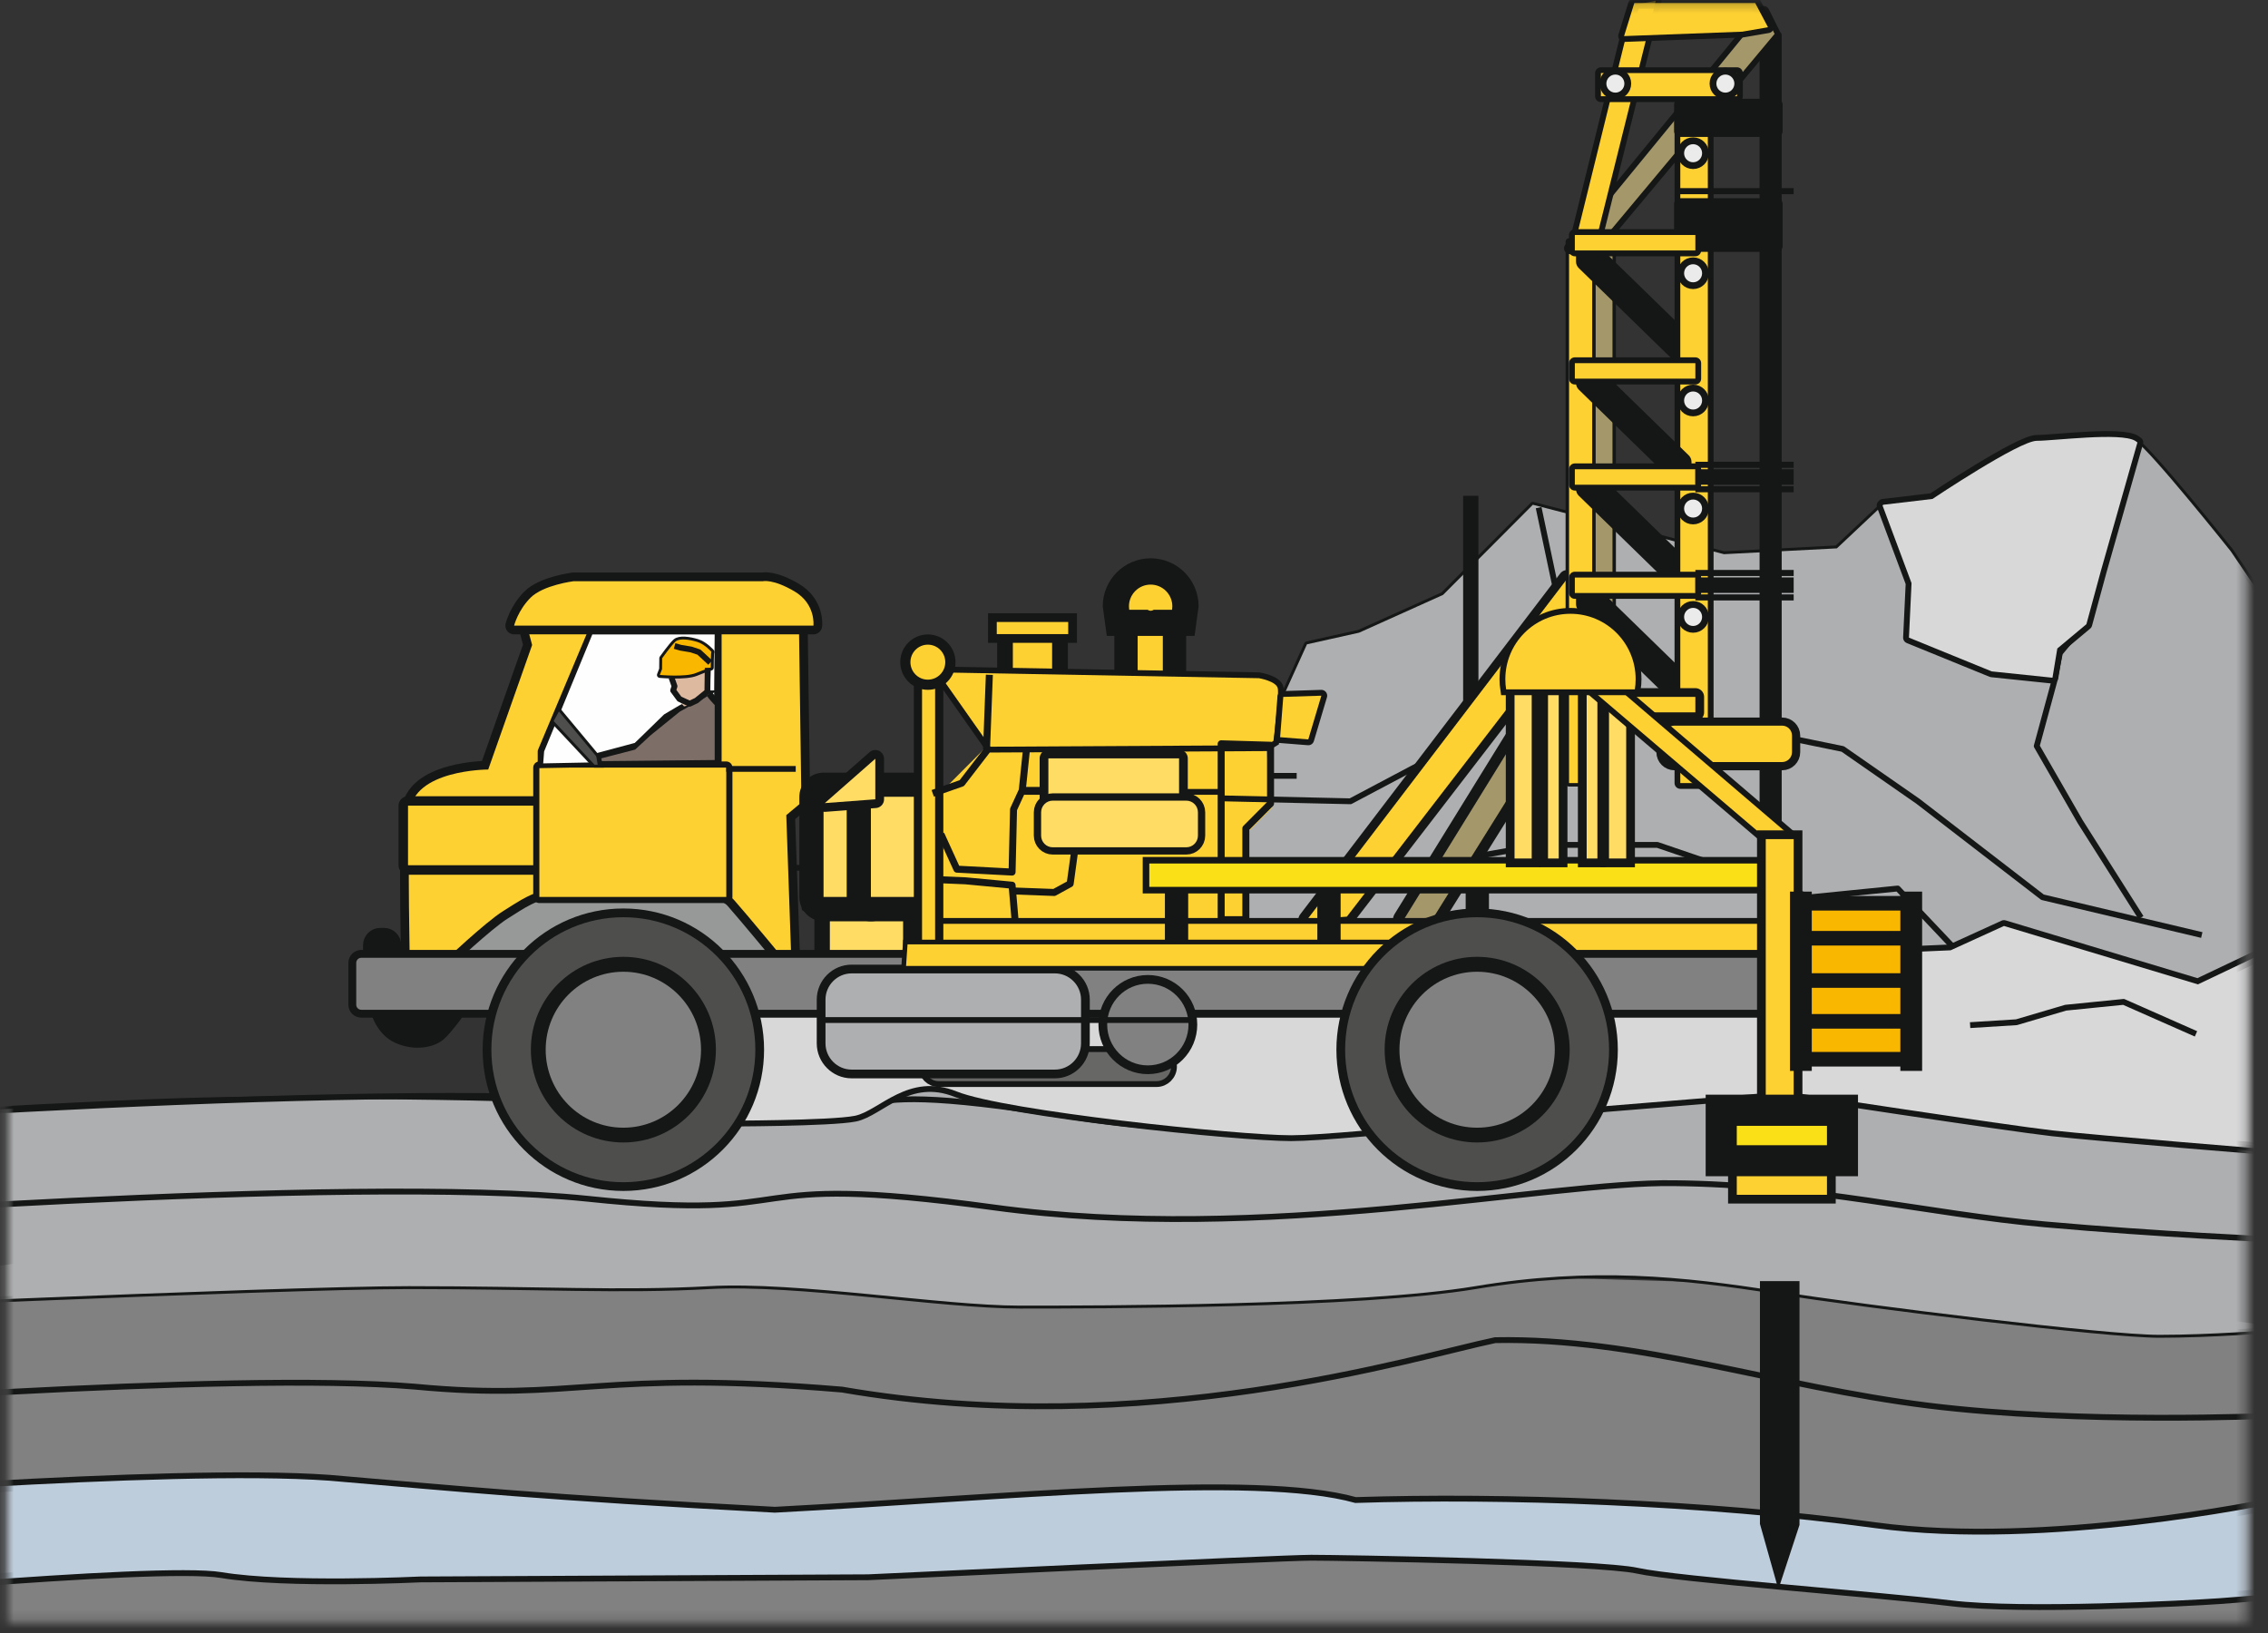 <?xml version="1.0" encoding="UTF-8"?>
<svg width="250px" height="180px" viewBox="0 0 250 180" version="1.1" xmlns="http://www.w3.org/2000/svg" xmlns:xlink="http://www.w3.org/1999/xlink">
    <rect x="0" y="0" width="250" height="180" fill="#333333" stroke="none"/>
    <!-- Generator: Sketch 51.2 (57519) - http://www.bohemiancoding.com/sketch -->
    <title>5-2</title>
    <desc>Created with Sketch.</desc>
    <defs>
        <polygon id="path-1" points="0.823 0.203 247.631 0.203 247.631 178.821 0.823 178.821"></polygon>
    </defs>
    <g id="5-2" stroke="none" stroke-width="1" fill="none" fill-rule="evenodd">
        <g id="Group-1346">
            <mask id="mask-2" fill="white">
                <use xlink:href="#path-1"></use>
            </mask>
            <g id="Clip-1138"></g>
            <polygon id="Fill-1137" fill="#818181" mask="url(#mask-2)" points="-28.16 143.379 -28.16 165.914 -23.884 187.375 248.689 187.912 249.758 146.062 220.363 142.306 22.614 136.404"></polygon>
            <path d="M245.892,60.765 C245.892,60.765 236.955,49.55 235.359,48.589 C233.763,47.627 226.421,48.589 224.506,48.589 C222.591,48.589 213.015,54.997 213.015,54.997 L207.588,55.638 L202.481,60.445 L190.032,61.086 L168.965,55.638 L159.07,65.572 L149.813,69.738 L144.067,71.019 L139.279,81.594 L135.13,84.478 L55.215,121.381 C55.215,121.381 35.975,120.845 19.407,121.381 C2.839,121.918 -29.763,124.064 -29.763,124.064 L-28.694,144.452 C-28.694,144.452 30.63,141.769 45.061,141.769 C59.491,141.769 68.577,142.306 78.197,141.769 C87.817,141.233 103.851,143.916 112.402,143.916 C120.954,143.916 149.814,143.915 162.641,141.769 C175.468,139.623 185.623,140.696 195.778,142.306 C205.933,143.916 232.121,147.135 238,147.135 C243.879,147.135 250.292,146.598 250.292,146.598 L252.43,70.41 L245.892,60.765 Z" id="Stroke-1139" stroke="#151616" stroke-width="0.642" stroke-linejoin="round" mask="url(#mask-2)"></path>
            <path d="M245.892,60.765 C245.892,60.765 236.955,49.55 235.359,48.589 C233.763,47.627 226.421,48.589 224.506,48.589 C222.591,48.589 213.015,54.997 213.015,54.997 L207.588,55.638 L202.481,60.445 L190.032,61.086 L168.965,55.638 L159.07,65.572 L149.813,69.738 L144.067,71.019 L139.279,81.594 L135.13,84.478 L55.215,121.381 C55.215,121.381 35.975,120.845 19.407,121.381 C2.839,121.918 -29.763,124.064 -29.763,124.064 L-28.694,144.452 C-28.694,144.452 30.63,141.769 45.061,141.769 C59.491,141.769 68.577,142.306 78.197,141.769 C87.817,141.233 103.851,143.916 112.402,143.916 C120.954,143.916 149.814,143.915 162.641,141.769 C175.468,139.623 185.623,140.696 195.778,142.306 C205.933,143.916 232.121,147.135 238,147.135 C243.879,147.135 250.292,146.598 250.292,146.598 L252.43,70.41 L245.892,60.765 Z" id="Fill-1140" fill="#AEAFB0" mask="url(#mask-2)"></path>
            <polygon id="Fill-1141" fill="#FED132" mask="url(#mask-2)" points="139.477 81.433 140.233 89.027 137.207 92.064 137.586 101.936 104.681 107.631 91.444 106.113 91.444 99.278 89.931 88.647 97.117 82.952 96.739 88.647 103.925 87.128 109.976 81.054"></polygon>
            <polyline id="Stroke-1142" stroke="#151616" stroke-width="0.642" stroke-linejoin="round" mask="url(#mask-2)" points="134.811 88.003 148.855 88.323 171.838 76.147 203.119 82.555 211.419 88.323 225.144 98.898 242.7 103.064"></polyline>
            <path d="M207.269,55.318 C209.184,56.279 210.78,63.97 210.78,63.97 L210.461,70.058 L219.08,73.903 L226.74,74.544" id="Stroke-1143" stroke="#151616" stroke-width="0.642" stroke-linejoin="round" mask="url(#mask-2)"></path>
            <path d="M234.72,47.948 C234.401,49.55 232.486,59.804 232.486,59.804 L230.251,68.135 L227.06,71.981 L226.421,75.185 L224.506,82.235 L229.294,90.566 L235.997,101.141" id="Stroke-1144" stroke="#151616" stroke-width="0.642" stroke-linejoin="round" mask="url(#mask-2)"></path>
            <path d="M153.643,96.014 C155.239,95.693 169.922,93.13 169.922,93.13 L182.69,93.13 L199.608,98.898 L209.184,97.937 L215.249,104.345 L220.675,102.102 L231.209,104.986 L241.743,108.191" id="Stroke-1145" stroke="#151616" stroke-width="0.642" stroke-linejoin="round" mask="url(#mask-2)"></path>
            <path d="M-30.216,124.329 C-30.216,124.329 44.796,118.561 74.162,121.766 C103.529,124.97 86.49,118.047 117.893,123.048 C149.296,128.049 182.306,119.807 197.055,120.164 C211.803,120.52 221.314,124.329 231.848,124.97 C242.381,125.611 250.361,126.893 250.361,126.893" id="Stroke-1146" stroke="#151616" stroke-width="0.642" stroke-linejoin="round" mask="url(#mask-2)"></path>
            <path d="M-29.312,134.636 C-29.046,134.636 38.199,129.403 64.693,132.127 C90.176,134.824 79.62,129 109.534,133.088 C139.447,137.175 170.799,130.2 184.499,130.418 C199.609,130.555 212.802,133.836 225.41,134.957 C238.019,136.079 250.361,136.613 250.361,136.613" id="Stroke-1147" stroke="#151616" stroke-width="0.642" stroke-linejoin="round" mask="url(#mask-2)"></path>
            <path d="M-27.503,155.252 C-26.705,155.252 25.005,151.086 45.753,152.848 C63.469,154.531 65.882,150.909 92.815,153.169 C126.162,158.941 156.303,149.476 164.815,147.721 C180.648,147.419 195.778,152.849 212.536,154.931 C229.294,157.014 250.361,156.053 250.361,156.053" id="Stroke-1148" stroke="#151616" stroke-width="0.642" stroke-linejoin="round" mask="url(#mask-2)"></path>
            <path d="M250.361,165.773 C250.361,165.773 225.57,171.007 206.737,168.444 C187.904,165.88 165.582,165.144 149.387,165.666 C138.36,162.553 110.478,165.413 85.414,166.735 C59.971,165.388 50.116,164.385 36.284,163.21 C18.409,161.927 -25.534,165.559 -26.599,165.559 C-27.662,165.559 -25.381,176.167 -25.381,176.167 C-25.381,176.167 17.278,172.1 24.427,173.296 C31.577,174.492 46.352,173.774 46.352,173.774 L95.684,173.535 C95.684,173.535 141.202,171.382 144.538,171.382 C147.875,171.382 176.235,171.86 180.524,172.817 C184.814,173.774 207.215,175.449 215.08,176.406 C222.944,177.363 241.294,176.406 244.631,176.167 C247.967,175.927 250.35,175.688 250.35,175.688 C250.35,175.688 250.35,165.879 250.361,165.773 Z" id="Stroke-1149" stroke="#151616" stroke-width="1.284" stroke-linejoin="round" mask="url(#mask-2)"></path>
            <path d="M250.361,165.773 C250.361,165.773 225.57,171.007 206.737,168.444 C187.904,165.88 165.582,165.144 149.387,165.666 C138.36,162.553 110.478,165.413 85.414,166.735 C59.971,165.388 50.116,164.385 36.284,163.21 C18.409,161.927 -25.534,165.559 -26.599,165.559 C-27.662,165.559 -25.381,176.167 -25.381,176.167 C-25.381,176.167 17.278,172.1 24.427,173.296 C31.577,174.492 46.352,173.774 46.352,173.774 L95.684,173.535 C95.684,173.535 141.202,171.382 144.538,171.382 C147.875,171.382 176.235,171.86 180.524,172.817 C184.814,173.774 207.215,175.449 215.08,176.406 C222.944,177.363 241.294,176.406 244.631,176.167 C247.967,175.927 250.35,175.688 250.35,175.688 C250.35,175.688 250.35,165.879 250.361,165.773" id="Fill-1150" fill="#BECDDB" mask="url(#mask-2)"></path>
            <path d="M235.607,48.771 C235.512,48.692 235.428,48.63 235.359,48.589 C233.763,47.627 226.421,48.589 224.506,48.589 C222.591,48.589 213.015,54.997 213.015,54.997 L207.588,55.638 L207.509,55.713 L210.707,64.276 L210.422,70.285 L219.543,74.005 L226.242,74.703 L226.776,71.483 L229.983,68.801 L231.586,62.899 L235.607,48.771 Z" id="Stroke-1151" stroke="#151616" stroke-width="1.284" stroke-linejoin="round" mask="url(#mask-2)"></path>
            <path d="M235.607,48.771 C235.512,48.692 235.428,48.63 235.359,48.589 C233.763,47.627 226.421,48.589 224.506,48.589 C222.591,48.589 213.015,54.997 213.015,54.997 L207.588,55.638 L207.509,55.713 L210.707,64.276 L210.422,70.285 L219.543,74.005 L226.242,74.703 L226.776,71.483 L229.983,68.801 L231.586,62.899 L235.607,48.771 Z" id="Fill-1152" fill="#D8D8D9" mask="url(#mask-2)"></path>
            <path d="M252.43,103.675 L242.275,108.504 L220.897,102.066 L215.018,104.748 L104.386,109.577 L79.266,111.724 L79.8,123.527 C79.8,123.527 91.558,123.527 94.231,122.991 C96.903,122.454 100.11,118.162 105.454,120.308 C110.799,122.454 136.453,125.137 142.332,125.137 C148.211,125.137 177.072,121.918 177.072,121.918 L196.847,120.308 C196.847,120.308 221.432,124.064 226.242,124.6 C231.052,125.137 250.827,126.747 250.827,126.747 C250.827,126.747 252.43,102.066 252.43,103.675 Z" id="Stroke-1153" stroke="#151616" stroke-width="1.284" stroke-linejoin="round" mask="url(#mask-2)"></path>
            <path d="M252.43,103.675 L242.275,108.504 L220.897,102.066 L215.018,104.748 L104.386,109.577 L79.266,111.724 L79.8,123.527 C79.8,123.527 91.558,123.527 94.231,122.991 C96.903,122.454 100.11,118.162 105.454,120.308 C110.799,122.454 136.453,125.137 142.332,125.137 C148.211,125.137 177.072,121.918 177.072,121.918 L196.847,120.308 C196.847,120.308 221.432,124.064 226.242,124.6 C231.052,125.137 250.827,126.747 250.827,126.747 C250.827,126.747 252.43,102.066 252.43,103.675" id="Fill-1154" fill="#D8D8D9" mask="url(#mask-2)"></path>
            <path d="M169.603,55.959 L174.072,77.108" id="Stroke-1155" stroke="#151616" stroke-width="0.642" stroke-linejoin="round" mask="url(#mask-2)"></path>
            <polygon id="Stroke-1156" stroke="#151616" stroke-width="3.472" mask="url(#mask-2)" points="111.651 73.79 115.978 73.79 115.978 69.893 111.651 69.893"></polygon>
            <polygon id="Fill-1157" fill="#FED132" mask="url(#mask-2)" points="111.647 73.793 115.974 73.793 115.974 69.895 111.647 69.895"></polygon>
            <polygon id="Stroke-1158" stroke="#151616" stroke-width="5.143" mask="url(#mask-2)" points="125.407 74.119 128.181 74.119 128.181 66.992 125.407 66.992"></polygon>
            <polygon id="Fill-1159" fill="#FED132" mask="url(#mask-2)" points="125.403 74.127 128.177 74.127 128.177 67 125.403 67"></polygon>
            <path d="M126.839,64.43 C128.16,64.43 129.231,65.505 129.231,66.832 C129.231,66.959 129.221,67.083 129.202,67.205 L124.476,67.205 C124.457,67.083 124.447,66.959 124.447,66.832 C124.447,65.505 125.518,64.43 126.839,64.43 Z" id="Stroke-1160" stroke="#151616" stroke-width="5.783" mask="url(#mask-2)"></path>
            <path d="M126.835,64.438 C128.156,64.438 129.227,65.514 129.227,66.84 C129.227,66.967 129.217,67.092 129.198,67.214 L124.472,67.214 C124.453,67.092 124.443,66.967 124.443,66.84 C124.443,65.514 125.514,64.438 126.835,64.438" id="Fill-1161" fill="#FED132" mask="url(#mask-2)"></path>
            <polygon id="Stroke-1162" stroke="#151616" stroke-width="1.926" mask="url(#mask-2)" points="109.873 68.559 117.749 68.559 117.749 69.895 109.873 69.895"></polygon>
            <polygon id="Fill-1163" fill="#FED132" mask="url(#mask-2)" points="109.873 68.559 117.749 68.559 117.749 69.895 109.873 69.895"></polygon>
            <path d="M172.317,72.893 L154.727,101.378 L158.013,101.121 L173.568,76.229 C173.568,76.229 172.136,73.406 172.317,72.893 Z" id="Stroke-1164" stroke="#151616" stroke-width="2.363" stroke-linejoin="round" mask="url(#mask-2)"></path>
            <path d="M172.322,72.891 L154.732,101.376 L158.018,101.12 L173.573,76.227 C173.573,76.227 172.141,73.404 172.322,72.891" id="Fill-1165" fill="#A49769" mask="url(#mask-2)"></path>
            <polygon id="Stroke-1166" stroke="#151616" stroke-width="0.76" stroke-linejoin="round" mask="url(#mask-2)" points="175.189 26.641 177.742 26.641 177.742 86.318 175.189 86.318"></polygon>
            <polygon id="Fill-1167" fill="#A49769" mask="url(#mask-2)" points="175.189 26.638 177.743 26.638 177.743 86.316 175.189 86.316"></polygon>
            <polygon id="Fill-1168" fill="#151616" mask="url(#mask-2)" points="161.281 54.653 162.967 54.653 162.967 81.4 161.281 81.4"></polygon>
            <path d="M172.747,63.795 L144.08,101.376 L148.465,101.038 L173.759,68.196 C173.759,68.196 172.41,64.472 172.747,63.795 Z" id="Stroke-1169" stroke="#151616" stroke-width="1.926" stroke-linejoin="round" mask="url(#mask-2)"></path>
            <path d="M172.747,63.795 L144.08,101.376 L148.465,101.038 L173.759,68.196 C173.759,68.196 172.41,64.472 172.747,63.795" id="Fill-1170" fill="#FED132" mask="url(#mask-2)"></path>
            <polygon id="Stroke-1171" stroke="#151616" stroke-width="0.76" stroke-linejoin="round" mask="url(#mask-2)" points="172.954 26.641 175.508 26.641 175.508 86.318 172.954 86.318"></polygon>
            <polygon id="Fill-1172" fill="#FED132" mask="url(#mask-2)" points="172.955 26.638 175.508 26.638 175.508 86.316 172.955 86.316"></polygon>
            <polygon id="Stroke-1173" stroke="#151616" stroke-width="2.051" stroke-linejoin="round" mask="url(#mask-2)" points="185.426 37.519 174.749 27.116 174.749 28.821 185.426 39.224"></polygon>
            <polygon id="Fill-1174" fill="#151616" mask="url(#mask-2)" points="185.421 37.523 174.744 27.12 174.744 28.826 185.421 39.229"></polygon>
            <polygon id="Stroke-1175" stroke="#151616" stroke-width="2.051" stroke-linejoin="round" mask="url(#mask-2)" points="185.426 62.61 174.749 52.207 174.749 53.912 185.426 64.315"></polygon>
            <polygon id="Fill-1176" fill="#151616" mask="url(#mask-2)" points="185.421 62.615 174.744 52.212 174.744 53.917 185.421 64.32"></polygon>
            <polygon id="Stroke-1177" stroke="#151616" stroke-width="2.051" stroke-linejoin="round" mask="url(#mask-2)" points="185.426 75.277 174.749 64.874 174.749 66.58 185.426 76.983"></polygon>
            <polygon id="Fill-1178" fill="#151616" mask="url(#mask-2)" points="185.421 75.282 174.744 64.879 174.744 66.584 185.421 76.987"></polygon>
            <polygon id="Fill-1179" fill="#151616" mask="url(#mask-2)" points="164.126 95.965 161.56 95.965 161.56 106.731 164.126 106.731"></polygon>
            <polyline id="Stroke-1180" stroke="#151616" stroke-width="0.771" stroke-linejoin="round" mask="url(#mask-2)" points="102.597 96.929 106.439 97.09 111.56 97.572 112.041 103.196 104.038 103.356"></polyline>
            <polygon id="Stroke-1181" stroke="#151616" stroke-width="1.284" mask="url(#mask-2)" points="195.671 105.365 99.636 105.365 99.636 101.83 195.671 101.83"></polygon>
            <polygon id="Fill-1182" fill="#FED132" mask="url(#mask-2)" points="195.671 105.365 99.636 105.365 99.636 101.83 195.671 101.83"></polygon>
            <polygon id="Stroke-1183" stroke="#151616" stroke-width="3.42" stroke-linejoin="round" mask="url(#mask-2)" points="91.478 105.428 99.553 105.428 99.553 98.859 91.478 98.859"></polygon>
            <polygon id="Fill-1184" fill="#FFDC64" mask="url(#mask-2)" points="91.474 105.435 99.549 105.435 99.549 98.866 91.474 98.866"></polygon>
            <polyline id="Stroke-1185" stroke="#151616" stroke-width="0.642" stroke-linejoin="round" mask="url(#mask-2)" points="86.462 95.652 88.689 95.652 88.689 100.124 90.917 100.124"></polyline>
            <path d="M41.356,111.025 C41.356,111.025 41.913,113.541 43.862,114.379 C45.811,115.218 47.621,114.798 48.456,114.1 C49.292,113.401 50.962,111.025 50.962,111.025 L41.356,111.025 Z" id="Stroke-1186" stroke="#151616" stroke-width="1.284" stroke-linejoin="round" mask="url(#mask-2)"></path>
            <path d="M41.356,111.025 C41.356,111.025 41.913,113.541 43.862,114.379 C45.811,115.218 47.621,114.798 48.456,114.1 C49.292,113.401 50.962,111.025 50.962,111.025 L41.356,111.025 Z" id="Fill-1187" fill="#151616" mask="url(#mask-2)"></path>
            <path d="M41.913,102.919 L42.331,102.919 C43.02,102.919 43.584,103.485 43.584,104.177 L43.584,105.155 C43.584,105.847 43.02,106.413 42.331,106.413 L41.913,106.413 C41.224,106.413 40.66,105.847 40.66,105.155 L40.66,104.177 C40.66,103.485 41.224,102.919 41.913,102.919 Z" id="Stroke-1188" stroke="#151616" stroke-width="1.284" stroke-linejoin="round" mask="url(#mask-2)"></path>
            <path d="M41.913,102.919 L42.331,102.919 C43.02,102.919 43.584,103.485 43.584,104.177 L43.584,105.155 C43.584,105.847 43.02,106.413 42.331,106.413 L41.913,106.413 C41.224,106.413 40.66,105.847 40.66,105.155 L40.66,104.177 C40.66,103.485 41.224,102.919 41.913,102.919" id="Fill-1189" fill="#151616" mask="url(#mask-2)"></path>
            <path d="M88.063,68.609 L57.992,68.609 L58.656,71.096 L53.816,84.821 C53.816,84.821 45.463,84.82 45.185,89.572 C44.906,94.324 45.185,106.622 45.185,106.622 L52.424,106.902 L87.227,105.784 L86.671,89.852 L88.341,88.454 L88.063,68.609 Z" id="Stroke-1190" stroke="#151616" stroke-width="1.926" stroke-linejoin="round" mask="url(#mask-2)"></path>
            <path d="M88.063,68.609 L57.992,68.609 L58.656,71.096 L53.816,84.821 C53.816,84.821 45.463,84.82 45.185,89.572 C44.906,94.324 45.185,106.622 45.185,106.622 L52.424,106.902 L87.227,105.784 L86.671,89.852 L88.341,88.454 L88.063,68.609 Z" id="Fill-1191" fill="#FED132" mask="url(#mask-2)"></path>
            <path d="M79.223,68.679 L79.223,98.727" id="Stroke-1192" stroke="#151616" stroke-width="0.642" stroke-linejoin="round" mask="url(#mask-2)"></path>
            <polyline id="Stroke-1193" stroke="#151616" stroke-width="0.642" stroke-linejoin="round" mask="url(#mask-2)" points="65.58 68.539 59.593 82.794 59.593 98.587 79.501 98.866"></polyline>
            <path d="M45.115,89.223 L59.593,89.223" id="Stroke-1194" stroke="#151616" stroke-width="1.284" stroke-linejoin="round" mask="url(#mask-2)"></path>
            <path d="M45.115,94.953 L59.454,94.953" id="Stroke-1195" stroke="#151616" stroke-width="1.284" stroke-linejoin="round" mask="url(#mask-2)"></path>
            <path d="M56.67,68.958 L89.664,68.958 C89.664,68.958 89.942,66.583 87.576,65.185 C85.209,63.788 84.095,64.067 84.095,64.067 L63.213,64.067 C63.213,64.067 59.872,64.486 58.48,65.884 C57.088,67.281 56.67,68.958 56.67,68.958 Z" id="Stroke-1196" stroke="#151616" stroke-width="1.926" stroke-linejoin="round" mask="url(#mask-2)"></path>
            <path d="M56.67,68.958 L89.664,68.958 C89.664,68.958 89.942,66.583 87.576,65.185 C85.209,63.788 84.095,64.067 84.095,64.067 L63.213,64.067 C63.213,64.067 59.872,64.486 58.48,65.884 C57.088,67.281 56.67,68.958 56.67,68.958" id="Fill-1197" fill="#FED132" mask="url(#mask-2)"></path>
            <path d="M49.57,106.693 C49.57,106.693 54.164,102.36 55.974,101.242 C57.784,100.124 59.176,99.006 61.682,98.866 C64.188,98.727 73.515,98.866 73.515,98.866 C73.515,98.866 78.944,98.447 80.197,99.844 C81.45,101.242 86.184,106.972 86.184,106.972 C86.184,106.972 49.153,106.832 49.57,106.693 Z" id="Stroke-1198" stroke="#151616" stroke-width="1.926" stroke-linejoin="round" mask="url(#mask-2)"></path>
            <path d="M49.57,106.693 C49.57,106.693 54.164,102.36 55.974,101.242 C57.784,100.124 59.176,99.006 61.682,98.866 C64.188,98.727 73.515,98.866 73.515,98.866 C73.515,98.866 78.944,98.447 80.197,99.844 C81.45,101.242 86.184,106.972 86.184,106.972 C86.184,106.972 49.153,106.832 49.57,106.693" id="Fill-1199" fill="#979898" mask="url(#mask-2)"></path>
            <path d="M39.825,105.574 L194.795,105.574 C195.101,105.574 195.351,105.826 195.351,106.133 L195.351,110.746 C195.351,111.053 195.101,111.304 194.795,111.304 L39.825,111.304 C39.519,111.304 39.268,111.053 39.268,110.746 L39.268,106.133 C39.268,105.826 39.519,105.574 39.825,105.574 Z" id="Stroke-1200" stroke="#151616" stroke-width="1.734" stroke-linejoin="round" mask="url(#mask-2)"></path>
            <path d="M39.825,105.574 L194.794,105.574 C195.101,105.574 195.351,105.826 195.351,106.133 L195.351,110.746 C195.351,111.053 195.101,111.304 194.794,111.304 L39.825,111.304 C39.518,111.304 39.268,111.053 39.268,110.746 L39.268,106.133 C39.268,105.826 39.518,105.574 39.825,105.574" id="Fill-1201" fill="#818181" mask="url(#mask-2)"></path>
            <polygon id="Stroke-1202" stroke="#151616" stroke-width="2.09" stroke-linejoin="round" mask="url(#mask-2)" points="59.454 88.809 44.976 88.809 44.976 95.377 59.454 95.377"></polygon>
            <polygon id="Fill-1203" fill="#FED132" mask="url(#mask-2)" points="59.454 88.804 44.976 88.804 44.976 95.372 59.454 95.372"></polygon>
            <polygon id="Stroke-1204" stroke="#151616" stroke-width="1.354" stroke-linejoin="round" mask="url(#mask-2)" points="59.455 84.611 80.059 84.611 80.059 98.866 59.455 98.866"></polygon>
            <polygon id="Fill-1205" fill="#FED132" mask="url(#mask-2)" points="59.454 84.611 80.058 84.611 80.058 98.866 59.454 98.866"></polygon>
            <path d="M87.715,84.751 L80.058,84.751" id="Stroke-1206" stroke="#151616" stroke-width="0.642" stroke-linejoin="round" mask="url(#mask-2)"></path>
            <path d="M68.712,101.102 C76.747,101.102 83.26,107.641 83.26,115.707 C83.26,123.773 76.747,130.311 68.712,130.311 C60.677,130.311 54.164,123.773 54.164,115.707 C54.164,107.641 60.677,101.102 68.712,101.102 Z" id="Stroke-1207" stroke="#151616" stroke-width="1.926" stroke-linejoin="round" mask="url(#mask-2)"></path>
            <path d="M68.712,101.102 C76.747,101.102 83.26,107.641 83.26,115.707 C83.26,123.773 76.747,130.311 68.712,130.311 C60.677,130.311 54.164,123.773 54.164,115.707 C54.164,107.641 60.677,101.102 68.712,101.102" id="Fill-1208" fill="#4E4E4D" mask="url(#mask-2)"></path>
            <path d="M68.716,107.104 C73.444,107.104 77.278,110.952 77.278,115.699 C77.278,120.445 73.444,124.294 68.716,124.294 C63.987,124.294 60.154,120.445 60.154,115.699 C60.154,110.952 63.987,107.104 68.716,107.104 Z" id="Stroke-1209" stroke="#151616" stroke-width="3.273" stroke-linejoin="round" mask="url(#mask-2)"></path>
            <path d="M68.712,107.112 C73.441,107.112 77.274,110.96 77.274,115.707 C77.274,120.454 73.441,124.302 68.712,124.302 C63.984,124.302 60.15,120.454 60.15,115.707 C60.15,110.96 63.984,107.112 68.712,107.112" id="Fill-1210" fill="#818181" mask="url(#mask-2)"></path>
            <polygon id="Stroke-1211" stroke="#151616" stroke-width="5.343" stroke-linejoin="round" mask="url(#mask-2)" points="90.783 87.839 96.003 87.839 96.003 98.879 90.783 98.879"></polygon>
            <polygon id="Fill-1212" fill="#FFDC64" mask="url(#mask-2)" points="90.778 87.825 95.998 87.825 95.998 98.866 90.778 98.866"></polygon>
            <polygon id="Stroke-1213" stroke="#151616" stroke-width="5.343" stroke-linejoin="round" mask="url(#mask-2)" points="101.224 87.839 96.003 87.839 96.003 98.879 101.224 98.879"></polygon>
            <polygon id="Fill-1214" fill="#FFDC64" mask="url(#mask-2)" points="101.219 87.825 95.998 87.825 95.998 98.866 101.219 98.866"></polygon>
            <polygon id="Stroke-1215" stroke="#151616" stroke-width="1.926" stroke-linejoin="round" mask="url(#mask-2)" points="96.485 88.105 96.485 83.633 90.917 88.524"></polygon>
            <polygon id="Fill-1216" fill="#FFDC64" mask="url(#mask-2)" points="96.485 88.105 96.485 83.633 90.917 88.524"></polygon>
            <polygon id="Stroke-1217" stroke="#151616" stroke-width="1.811" mask="url(#mask-2)" points="101.637 74.115 103.077 74.115 103.077 104.796 101.637 104.796"></polygon>
            <polygon id="Fill-1218" fill="#FED132" mask="url(#mask-2)" points="101.637 74.112 103.077 74.112 103.077 104.794 101.637 104.794"></polygon>
            <path d="M109.16,82.307 L103.398,74.112 L138.771,74.755 C138.771,74.755 140.691,75.076 140.851,75.88 C141.012,76.683 140.371,81.664 140.371,81.664 L139.571,82.146 L109.16,82.307 Z" id="Stroke-1219" stroke="#151616" stroke-width="1.284" mask="url(#mask-2)"></path>
            <path d="M109.16,82.307 L103.398,74.112 L138.771,74.755 C138.771,74.755 140.691,75.076 140.851,75.88 C141.012,76.683 140.371,81.664 140.371,81.664 L139.571,82.146 L109.16,82.307 Z" id="Fill-1220" fill="#FED132" mask="url(#mask-2)"></path>
            <polyline id="Stroke-1221" stroke="#151616" stroke-width="0.771" stroke-linejoin="round" mask="url(#mask-2)" points="109.057 74.382 108.737 82.789 106.016 86.324 102.815 87.449"></polyline>
            <polyline id="Stroke-1222" stroke="#151616" stroke-width="0.771" stroke-linejoin="round" mask="url(#mask-2)" points="113.161 82.468 112.681 87.127 111.721 89.216 111.56 96.125 105.478 95.804 103.718 91.948"></polyline>
            <polyline id="Stroke-1223" stroke="#151616" stroke-width="0.771" stroke-linejoin="round" mask="url(#mask-2)" points="111.881 98.214 116.202 98.375 117.963 97.411 118.603 92.751 117.803 88.413 116.523 87.127 112.681 87.127"></polyline>
            <path d="M112.841,87.288 L134.929,87.288" id="Stroke-1224" stroke="#151616" stroke-width="0.642" stroke-linejoin="round" mask="url(#mask-2)"></path>
            <polygon id="Stroke-1225" stroke="#151616" stroke-width="0.771" stroke-linejoin="round" mask="url(#mask-2)" points="134.609 81.986 134.609 101.371 137.33 101.371 137.33 91.305 140.051 88.573 140.051 82.146"></polygon>
            <polygon id="Stroke-1226" stroke="#151616" stroke-width="1.284" stroke-linejoin="round" mask="url(#mask-2)" points="141.107 81.258 141.455 76.816 145.653 76.683 144.213 81.504"></polygon>
            <polygon id="Fill-1227" fill="#FED132" mask="url(#mask-2)" points="141.107 81.258 141.455 76.816 145.653 76.683 144.213 81.504"></polygon>
            <path d="M139.731,85.52 L142.932,85.52" id="Stroke-1228" stroke="#151616" stroke-width="0.642" stroke-linejoin="round" mask="url(#mask-2)"></path>
            <polygon id="Fill-1229" fill="#151616" mask="url(#mask-2)" points="147.776 95.965 145.211 95.965 145.211 106.731 147.776 106.731"></polygon>
            <path d="M102.279,71.056 C103.34,71.056 104.2,71.919 104.2,72.984 C104.2,74.049 103.34,74.912 102.279,74.912 C101.218,74.912 100.358,74.049 100.358,72.984 C100.358,71.919 101.218,71.056 102.279,71.056 Z" id="Stroke-1230" stroke="#151616" stroke-width="2.247" mask="url(#mask-2)"></path>
            <path d="M102.277,71.059 C103.338,71.059 104.198,71.923 104.198,72.988 C104.198,74.052 103.338,74.916 102.277,74.916 C101.216,74.916 100.356,74.052 100.356,72.988 C100.356,71.923 101.216,71.059 102.277,71.059" id="Fill-1231" fill="#FED132" mask="url(#mask-2)"></path>
            <polygon id="Stroke-1232" stroke="#151616" stroke-width="1.926" stroke-linejoin="round" mask="url(#mask-2)" points="115.562 83.594 129.967 83.594 129.967 88.235 115.562 88.235"></polygon>
            <polygon id="Fill-1233" fill="#FFDC64" mask="url(#mask-2)" points="115.562 83.592 129.967 83.592 129.967 88.233 115.562 88.233"></polygon>
            <path d="M116.04,88.25 L130.766,88.25 C131.47,88.25 132.046,88.829 132.046,89.535 L132.046,92.107 C132.046,92.814 131.47,93.392 130.766,93.392 L116.04,93.392 C115.336,93.392 114.76,92.814 114.76,92.107 L114.76,89.535 C114.76,88.829 115.336,88.25 116.04,88.25 Z" id="Stroke-1234" stroke="#151616" stroke-width="1.605" stroke-linejoin="round" mask="url(#mask-2)"></path>
            <path d="M116.041,88.252 L130.768,88.252 C131.472,88.252 132.048,88.83 132.048,89.537 L132.048,92.109 C132.048,92.816 131.472,93.394 130.768,93.394 L116.041,93.394 C115.338,93.394 114.762,92.816 114.762,92.109 L114.762,89.537 C114.762,88.83 115.338,88.252 116.041,88.252" id="Fill-1235" fill="#FFDC64" mask="url(#mask-2)"></path>
            <path d="M103.477,115.958 L127.486,115.958 C128.367,115.958 129.087,116.681 129.087,117.564 L129.087,117.565 C129.087,118.448 128.367,119.171 127.486,119.171 L103.477,119.171 C102.597,119.171 101.877,118.448 101.877,117.565 L101.877,117.564 C101.877,116.681 102.597,115.958 103.477,115.958 Z" id="Stroke-1236" stroke="#151616" stroke-width="1.284" stroke-linejoin="round" mask="url(#mask-2)"></path>
            <path d="M103.477,115.958 L127.486,115.958 C128.367,115.958 129.087,116.681 129.087,117.564 L129.087,117.565 C129.087,118.448 128.367,119.171 127.486,119.171 L103.477,119.171 C102.597,119.171 101.877,118.448 101.877,117.565 L101.877,117.564 C101.877,116.681 102.597,115.958 103.477,115.958" id="Fill-1237" fill="#676766" mask="url(#mask-2)"></path>
            <path d="M93.874,107.293 L116.282,107.293 C117.867,107.293 119.163,108.595 119.163,110.185 L119.163,115.006 C119.163,116.597 117.867,117.898 116.282,117.898 L93.874,117.898 C92.289,117.898 90.993,116.597 90.993,115.006 L90.993,110.185 C90.993,108.595 92.289,107.293 93.874,107.293 Z" id="Stroke-1238" stroke="#151616" stroke-width="1.926" mask="url(#mask-2)"></path>
            <path d="M93.874,107.293 L116.282,107.293 C117.867,107.293 119.163,108.595 119.163,110.185 L119.163,115.006 C119.163,116.597 117.867,117.898 116.282,117.898 L93.874,117.898 C92.289,117.898 90.993,116.597 90.993,115.006 L90.993,110.185 C90.993,108.595 92.289,107.293 93.874,107.293" id="Fill-1239" fill="#AEAFB0" mask="url(#mask-2)"></path>
            <path d="M126.526,108.436 C129.001,108.436 131.008,110.451 131.008,112.935 C131.008,115.42 129.001,117.435 126.526,117.435 C124.051,117.435 122.044,115.42 122.044,112.935 C122.044,110.451 124.051,108.436 126.526,108.436 Z" id="Stroke-1240" stroke="#151616" stroke-width="1.926" mask="url(#mask-2)"></path>
            <path d="M126.526,108.436 C129.001,108.436 131.008,110.451 131.008,112.935 C131.008,115.42 129.001,117.435 126.526,117.435 C124.051,117.435 122.044,115.42 122.044,112.935 C122.044,110.451 124.051,108.436 126.526,108.436" id="Fill-1241" fill="#818181" mask="url(#mask-2)"></path>
            <path d="M90.672,112.435 L131.327,112.435" id="Stroke-1242" stroke="#151616" stroke-width="0.642" mask="url(#mask-2)"></path>
            <polygon id="Fill-1243" fill="#151616" mask="url(#mask-2)" points="130.973 95.965 128.408 95.965 128.408 106.731 130.973 106.731"></polygon>
            <polygon id="Fill-1244" fill="#FED132" mask="url(#mask-2)" points="99.796 103.838 153.803 103.838 153.411 106.731 99.6 106.731"></polygon>
            <polygon id="Stroke-1245" stroke="#151616" stroke-width="0.514" mask="url(#mask-2)" points="99.796 103.838 153.803 103.838 153.411 106.731 99.6 106.731"></polygon>
            <path d="M162.821,101.102 C170.856,101.102 177.369,107.641 177.369,115.707 C177.369,123.773 170.856,130.311 162.821,130.311 C154.787,130.311 148.274,123.773 148.274,115.707 C148.274,107.641 154.787,101.102 162.821,101.102 Z" id="Stroke-1246" stroke="#151616" stroke-width="1.926" stroke-linejoin="round" mask="url(#mask-2)"></path>
            <path d="M162.821,101.102 C170.856,101.102 177.369,107.641 177.369,115.707 C177.369,123.773 170.856,130.311 162.821,130.311 C154.787,130.311 148.274,123.773 148.274,115.707 C148.274,107.641 154.787,101.102 162.821,101.102" id="Fill-1247" fill="#4E4E4D" mask="url(#mask-2)"></path>
            <path d="M162.826,107.104 C167.554,107.104 171.388,110.952 171.388,115.699 C171.388,120.445 167.554,124.294 162.826,124.294 C158.097,124.294 154.264,120.445 154.264,115.699 C154.264,110.952 158.097,107.104 162.826,107.104 Z" id="Stroke-1248" stroke="#151616" stroke-width="3.273" stroke-linejoin="round" mask="url(#mask-2)"></path>
            <path d="M162.821,107.112 C167.55,107.112 171.383,110.96 171.383,115.707 C171.383,120.454 167.55,124.302 162.821,124.302 C158.093,124.302 154.26,120.454 154.26,115.707 C154.26,110.96 158.093,107.112 162.821,107.112" id="Fill-1249" fill="#818181" mask="url(#mask-2)"></path>
            <polygon id="Stroke-1250" stroke="#151616" stroke-width="1.442" mask="url(#mask-2)" points="194.895 97.759 194.895 95.184 126.683 95.184 126.683 97.759"></polygon>
            <polygon id="Fill-1251" fill="#FAE016" mask="url(#mask-2)" points="194.897 97.756 194.897 95.181 126.685 95.181 126.685 97.756"></polygon>
            <polyline id="Stroke-1252" stroke="#151616" stroke-width="0.642" stroke-linejoin="round" mask="url(#mask-2)" points="59.693 83.62 61.994 80.926 62.761 81.695 60.652 84.101"></polyline>
            <polygon id="Stroke-1253" stroke="#151616" stroke-width="0.76" stroke-linejoin="round" mask="url(#mask-2)" points="194.338 3.868 196.015 3.868 196.015 91.068 194.338 91.068"></polygon>
            <polygon id="Fill-1254" fill="#151616" mask="url(#mask-2)" points="194.341 3.867 196.019 3.867 196.019 91.067 194.341 91.067"></polygon>
            <polygon id="Stroke-1255" stroke="#151616" stroke-width="1.284" stroke-linejoin="round" mask="url(#mask-2)" points="195.613 3.735 175.473 27.851 173.046 27.364 194.4 1.299"></polygon>
            <polygon id="Fill-1256" fill="#A49769" mask="url(#mask-2)" points="195.613 3.735 175.473 27.851 173.046 27.364 194.4 1.299"></polygon>
            <polygon id="Stroke-1257" stroke="#151616" stroke-width="1.284" stroke-linejoin="round" mask="url(#mask-2)" points="180.083 0.568 173.532 27.12 175.715 27.364 182.51 0.081"></polygon>
            <polygon id="Fill-1258" fill="#FED132" mask="url(#mask-2)" points="180.083 0.568 173.532 27.12 175.715 27.364 182.51 0.081"></polygon>
            <polygon id="Stroke-1259" stroke="#151616" stroke-width="1.268" stroke-linejoin="round" mask="url(#mask-2)" points="185.218 12.26 188.253 12.26 188.253 86.316 185.218 86.316"></polygon>
            <polygon id="Fill-1260" fill="#FED132" mask="url(#mask-2)" points="185.218 12.261 188.253 12.261 188.253 86.316 185.218 86.316"></polygon>
            <path d="M196.446,79.991 L184.573,79.991 C183.973,79.991 183.483,80.483 183.483,81.085 L183.483,82.91 C183.483,83.512 183.973,84.004 184.573,84.004 L196.446,84.004 C197.046,84.004 197.536,83.512 197.536,82.91 L197.536,81.085 C197.536,80.483 197.046,79.991 196.446,79.991 Z" id="Stroke-1261" stroke="#151616" stroke-width="1.801" stroke-linejoin="round" mask="url(#mask-2)"></path>
            <path d="M196.443,79.984 L184.571,79.984 C183.971,79.984 183.48,80.476 183.48,81.078 L183.48,82.903 C183.48,83.505 183.971,83.998 184.571,83.998 L196.443,83.998 C197.043,83.998 197.533,83.505 197.533,82.903 L197.533,81.078 C197.533,80.476 197.043,79.984 196.443,79.984" id="Fill-1262" fill="#FED132" mask="url(#mask-2)"></path>
            <polygon id="Stroke-1263" stroke="#151616" stroke-width="1.926" stroke-linejoin="round" mask="url(#mask-2)" points="186.878 76.815 176.201 76.815 176.201 78.521 186.878 78.521"></polygon>
            <polygon id="Fill-1264" fill="#FED132" mask="url(#mask-2)" points="186.878 76.815 176.201 76.815 176.201 78.521 186.878 78.521"></polygon>
            <polygon id="Stroke-1265" stroke="#151616" stroke-width="1.284" stroke-linejoin="round" mask="url(#mask-2)" points="195.856 22.491 185.179 22.491 185.179 27.12 195.856 27.12"></polygon>
            <polygon id="Fill-1266" fill="#151616" mask="url(#mask-2)" points="195.856 22.492 185.179 22.492 185.179 27.12 195.856 27.12"></polygon>
            <polygon id="Stroke-1267" stroke="#151616" stroke-width="1.284" stroke-linejoin="round" mask="url(#mask-2)" points="195.856 11.531 185.179 11.531 185.179 14.454 195.856 14.454"></polygon>
            <polygon id="Fill-1268" fill="#151616" mask="url(#mask-2)" points="195.856 11.53 185.179 11.53 185.179 14.453 195.856 14.453"></polygon>
            <polygon id="Stroke-1269" stroke="#151616" stroke-width="2.051" stroke-linejoin="round" mask="url(#mask-2)" points="185.426 50.917 174.749 40.514 174.749 42.219 185.426 52.622"></polygon>
            <polygon id="Fill-1270" fill="#151616" mask="url(#mask-2)" points="185.421 50.922 174.744 40.519 174.744 42.224 185.421 52.627"></polygon>
            <polygon id="Stroke-1271" stroke="#151616" stroke-width="1.284" stroke-linejoin="round" mask="url(#mask-2)" points="186.875 40.031 173.591 40.031 173.591 41.737 186.875 41.737"></polygon>
            <polygon id="Fill-1272" fill="#FED132" mask="url(#mask-2)" points="186.878 40.031 173.593 40.031 173.593 41.737 186.878 41.737"></polygon>
            <polygon id="Stroke-1273" stroke="#151616" stroke-width="1.284" stroke-linejoin="round" mask="url(#mask-2)" points="186.875 51.724 173.591 51.724 173.591 53.43 186.875 53.43"></polygon>
            <polygon id="Fill-1274" fill="#FED132" mask="url(#mask-2)" points="186.878 51.724 173.593 51.724 173.593 53.43 186.878 53.43"></polygon>
            <polygon id="Stroke-1275" stroke="#151616" stroke-width="1.284" stroke-linejoin="round" mask="url(#mask-2)" points="186.875 63.661 173.591 63.661 173.591 65.366 186.875 65.366"></polygon>
            <polygon id="Fill-1276" fill="#FED132" mask="url(#mask-2)" points="186.878 63.661 173.593 63.661 173.593 65.366 186.878 65.366"></polygon>
            <polygon id="Stroke-1277" stroke="#151616" stroke-width="1.284" stroke-linejoin="round" mask="url(#mask-2)" points="186.875 25.902 173.591 25.902 173.591 27.608 186.875 27.608"></polygon>
            <polygon id="Fill-1278" fill="#FED132" mask="url(#mask-2)" points="186.878 25.902 173.593 25.902 173.593 27.608 186.878 27.608"></polygon>
            <polygon id="Stroke-1279" stroke="#151616" stroke-width="1.284" stroke-linejoin="round" mask="url(#mask-2)" points="191.469 8.06 176.467 8.06 176.467 10.614 191.469 10.614"></polygon>
            <polygon id="Fill-1280" fill="#FED132" mask="url(#mask-2)" points="191.468 8.053 176.466 8.053 176.466 10.608 191.468 10.608"></polygon>
            <polygon id="Stroke-1281" stroke="#151616" stroke-width="1.284" stroke-linejoin="round" mask="url(#mask-2)" points="180.151 0.324 193.467 0.324 194.884 3.004 192.05 3.491 179.018 3.978"></polygon>
            <polygon id="Fill-1282" fill="#FED132" mask="url(#mask-2)" points="180.153 0.324 193.469 0.324 194.886 3.004 192.052 3.491 179.02 3.978"></polygon>
            <path d="M178.063,8.215 C178.611,8.215 179.056,8.661 179.056,9.211 C179.056,9.762 178.611,10.208 178.063,10.208 C177.514,10.208 177.07,9.762 177.07,9.211 C177.07,8.661 177.514,8.215 178.063,8.215 Z" id="Stroke-1283" stroke="#151616" stroke-width="1.498" mask="url(#mask-2)"></path>
            <path d="M178.061,8.218 C178.61,8.218 179.054,8.664 179.054,9.215 C179.054,9.765 178.61,10.211 178.061,10.211 C177.513,10.211 177.068,9.765 177.068,9.215 C177.068,8.664 177.513,8.218 178.061,8.218" id="Fill-1284" fill="#EBEBEB" mask="url(#mask-2)"></path>
            <path d="M190.189,8.215 C190.738,8.215 191.182,8.661 191.182,9.211 C191.182,9.762 190.738,10.208 190.189,10.208 C189.641,10.208 189.196,9.762 189.196,9.211 C189.196,8.661 189.641,8.215 190.189,8.215 Z" id="Stroke-1285" stroke="#151616" stroke-width="1.498" mask="url(#mask-2)"></path>
            <path d="M190.187,8.218 C190.736,8.218 191.18,8.664 191.18,9.215 C191.18,9.765 190.736,10.211 190.187,10.211 C189.639,10.211 189.195,9.765 189.195,9.215 C189.195,8.664 189.639,8.218 190.187,8.218" id="Fill-1286" fill="#EBEBEB" mask="url(#mask-2)"></path>
            <path d="M186.631,29.121 C187.179,29.121 187.623,29.567 187.623,30.118 C187.623,30.668 187.179,31.114 186.631,31.114 C186.082,31.114 185.638,30.668 185.638,30.118 C185.638,29.567 186.082,29.121 186.631,29.121 Z" id="Stroke-1287" stroke="#151616" stroke-width="1.498" mask="url(#mask-2)"></path>
            <path d="M186.629,29.124 C187.177,29.124 187.622,29.571 187.622,30.121 C187.622,30.672 187.177,31.118 186.629,31.118 C186.08,31.118 185.636,30.672 185.636,30.121 C185.636,29.571 186.08,29.124 186.629,29.124" id="Fill-1288" fill="#EBEBEB" mask="url(#mask-2)"></path>
            <path d="M186.631,43.147 C187.179,43.147 187.623,43.593 187.623,44.144 C187.623,44.694 187.179,45.14 186.631,45.14 C186.082,45.14 185.638,44.694 185.638,44.144 C185.638,43.593 186.082,43.147 186.631,43.147 Z" id="Stroke-1289" stroke="#151616" stroke-width="1.498" mask="url(#mask-2)"></path>
            <path d="M186.629,43.15 C187.177,43.15 187.622,43.596 187.622,44.147 C187.622,44.698 187.177,45.144 186.629,45.144 C186.08,45.144 185.636,44.698 185.636,44.147 C185.636,43.596 186.08,43.15 186.629,43.15" id="Fill-1290" fill="#EBEBEB" mask="url(#mask-2)"></path>
            <path d="M186.631,55.056 C187.179,55.056 187.623,55.502 187.623,56.053 C187.623,56.603 187.179,57.049 186.631,57.049 C186.082,57.049 185.638,56.603 185.638,56.053 C185.638,55.502 186.082,55.056 186.631,55.056 Z" id="Stroke-1291" stroke="#151616" stroke-width="1.498" mask="url(#mask-2)"></path>
            <path d="M186.629,55.059 C187.177,55.059 187.622,55.505 187.622,56.056 C187.622,56.606 187.177,57.052 186.629,57.052 C186.08,57.052 185.636,56.606 185.636,56.056 C185.636,55.505 186.08,55.059 186.629,55.059" id="Fill-1292" fill="#EBEBEB" mask="url(#mask-2)"></path>
            <path d="M186.631,67.002 C187.179,67.002 187.623,67.448 187.623,67.999 C187.623,68.549 187.179,68.995 186.631,68.995 C186.082,68.995 185.638,68.549 185.638,67.999 C185.638,67.448 186.082,67.002 186.631,67.002 Z" id="Stroke-1293" stroke="#151616" stroke-width="1.498" mask="url(#mask-2)"></path>
            <path d="M186.629,67.005 C187.177,67.005 187.622,67.451 187.622,68.002 C187.622,68.552 187.177,68.999 186.629,68.999 C186.08,68.999 185.636,68.552 185.636,68.002 C185.636,67.451 186.08,67.005 186.629,67.005" id="Fill-1294" fill="#EBEBEB" mask="url(#mask-2)"></path>
            <path d="M186.631,15.889 C187.179,15.889 187.623,16.335 187.623,16.886 C187.623,17.436 187.179,17.882 186.631,17.882 C186.082,17.882 185.638,17.436 185.638,16.886 C185.638,16.335 186.082,15.889 186.631,15.889 Z" id="Stroke-1295" stroke="#151616" stroke-width="1.498" mask="url(#mask-2)"></path>
            <path d="M186.629,15.892 C187.177,15.892 187.622,16.339 187.622,16.889 C187.622,17.44 187.177,17.886 186.629,17.886 C186.08,17.886 185.636,17.44 185.636,16.889 C185.636,16.339 186.08,15.892 186.629,15.892" id="Fill-1296" fill="#EBEBEB" mask="url(#mask-2)"></path>
            <polygon id="Stroke-1297" stroke="#151616" stroke-width="1.926" mask="url(#mask-2)" points="166.946 76.097 168.839 76.097 168.839 94.631 166.946 94.631"></polygon>
            <polygon id="Fill-1298" fill="#FFDC64" mask="url(#mask-2)" points="166.946 76.097 168.839 76.097 168.839 94.631 166.946 94.631"></polygon>
            <polygon id="Stroke-1299" stroke="#151616" stroke-width="1.926" mask="url(#mask-2)" points="177.36 76.097 179.254 76.097 179.254 94.631 177.36 94.631"></polygon>
            <polygon id="Fill-1300" fill="#FFDC64" mask="url(#mask-2)" points="177.36 76.097 179.254 76.097 179.254 94.631 177.36 94.631"></polygon>
            <polygon id="Stroke-1301" stroke="#151616" stroke-width="1.926" mask="url(#mask-2)" points="170.633 76.097 171.816 76.097 171.816 94.631 170.633 94.631"></polygon>
            <polygon id="Fill-1302" fill="#FFDC64" mask="url(#mask-2)" points="170.636 76.097 171.819 76.097 171.819 94.631 170.636 94.631"></polygon>
            <polygon id="Stroke-1303" stroke="#151616" stroke-width="1.926" mask="url(#mask-2)" points="174.893 76.097 176.077 76.097 176.077 94.631 174.893 94.631"></polygon>
            <polygon id="Fill-1304" fill="#FFDC64" mask="url(#mask-2)" points="174.896 76.097 176.08 76.097 176.08 94.631 174.896 94.631"></polygon>
            <path d="M174.822,72.884 L197.856,92.578 L194.57,92.321 L174.28,75.032 C174.28,75.032 175.003,73.397 174.822,72.884 Z" id="Stroke-1305" stroke="#151616" stroke-width="1.284" stroke-linejoin="round" mask="url(#mask-2)"></path>
            <path d="M174.825,72.891 L197.859,92.584 L194.573,92.328 L174.283,75.039 C174.283,75.039 175.006,73.404 174.825,72.891" id="Fill-1306" fill="#FED132" mask="url(#mask-2)"></path>
            <path d="M173.114,67.655 C177.081,67.655 180.296,70.883 180.296,74.865 C180.296,75.246 180.266,75.621 180.209,75.986 L166.019,75.986 C165.962,75.621 165.932,75.246 165.932,74.865 C165.932,70.883 169.148,67.655 173.114,67.655 Z" id="Stroke-1307" stroke="#151616" stroke-width="1.284" mask="url(#mask-2)"></path>
            <path d="M173.114,67.655 C177.081,67.655 180.296,70.883 180.296,74.865 C180.296,75.246 180.266,75.621 180.209,75.986 L166.019,75.986 C165.962,75.621 165.932,75.246 165.932,74.865 C165.932,70.883 169.148,67.655 173.114,67.655" id="Fill-1308" fill="#FED132" mask="url(#mask-2)"></path>
            <polygon id="Stroke-1309" stroke="#151616" stroke-width="1.926" mask="url(#mask-2)" points="197.716 92.492 194.639 92.492 194.639 123.62 197.716 123.62"></polygon>
            <polygon id="Fill-1310" fill="#FED132" mask="url(#mask-2)" points="197.716 92.492 194.639 92.492 194.639 123.62 197.716 123.62"></polygon>
            <polygon id="Stroke-1311" stroke="#151616" stroke-width="1.926" mask="url(#mask-2)" points="191.447 124.096 201.388 124.096 201.388 131.699 191.447 131.699"></polygon>
            <polygon id="Fill-1312" fill="#FED132" mask="url(#mask-2)" points="191.445 124.096 201.386 124.096 201.386 131.699 191.445 131.699"></polygon>
            <polygon id="Stroke-1313" stroke="#151616" stroke-width="6.85" mask="url(#mask-2)" points="191.44 124.088 201.381 124.088 201.381 126.226 191.44 126.226"></polygon>
            <polygon id="Fill-1314" fill="#FAE016" mask="url(#mask-2)" points="191.445 124.096 201.386 124.096 201.386 126.234 191.445 126.234"></polygon>
            <polygon id="Fill-1315" fill="#151616" mask="url(#mask-2)" points="186.878 51.724 197.716 51.724 197.716 53.43 186.878 53.43"></polygon>
            <polygon id="Fill-1316" fill="#151616" mask="url(#mask-2)" points="186.878 50.899 197.716 50.899 197.716 51.568 186.878 51.568"></polygon>
            <polygon id="Fill-1317" fill="#151616" mask="url(#mask-2)" points="186.878 53.592 197.716 53.592 197.716 54.261 186.878 54.261"></polygon>
            <polygon id="Fill-1318" fill="#151616" mask="url(#mask-2)" points="186.878 63.649 197.716 63.649 197.716 65.354 186.878 65.354"></polygon>
            <polygon id="Fill-1319" fill="#151616" mask="url(#mask-2)" points="186.878 62.823 197.716 62.823 197.716 63.492 186.878 63.492"></polygon>
            <polygon id="Fill-1320" fill="#151616" mask="url(#mask-2)" points="186.878 65.516 197.716 65.516 197.716 66.185 186.878 66.185"></polygon>
            <polygon id="Fill-1321" fill="#151616" mask="url(#mask-2)" points="184.974 20.736 197.716 20.736 197.716 21.406 184.974 21.406"></polygon>
            <polygon id="Stroke-1322" stroke="#151616" stroke-width="1.284" mask="url(#mask-2)" points="197.716 141.854 194.639 141.854 194.639 167.883 196.075 172.982 197.716 167.987"></polygon>
            <polygon id="Fill-1323" fill="#151616" mask="url(#mask-2)" points="197.716 141.854 194.639 141.854 194.639 167.883 196.075 172.982 197.716 167.987"></polygon>
            <path d="M79.038,69.676 L65.118,69.676 L59.725,82.77 L59.599,84.407 L78.913,84.029 C78.913,84.029 79.038,69.55 79.038,69.676 Z" id="Fill-1324" fill="#FEFEFE" mask="url(#mask-2)"></path>
            <path d="M79.038,69.676 L65.118,69.676 L59.725,82.77 L59.599,84.407 L78.913,84.029 C78.913,84.029 79.038,69.55 79.038,69.676 Z" id="Stroke-1325" stroke="#151616" stroke-width="0.514" mask="url(#mask-2)"></path>
            <polygon id="Stroke-1326" stroke="#151616" stroke-width="0.642" stroke-linejoin="round" mask="url(#mask-2)" points="61.61 78.424 61.035 79.482 65.54 84.294 66.499 84.294"></polygon>
            <polygon id="Fill-1327" fill="#4E4E4D" mask="url(#mask-2)" points="61.61 78.424 61.035 79.482 65.54 84.294 66.499 84.294"></polygon>
            <polyline id="Stroke-1328" stroke="#151616" stroke-width="0.642" stroke-linejoin="round" mask="url(#mask-2)" points="79.248 77.75 78.002 76.21 76.181 77.461 75.031 78.039 73.401 79.001 70.142 82.177 65.828 83.331"></polyline>
            <path d="M75.031,82.177 L76.373,83.235" id="Stroke-1329" stroke="#151616" stroke-width="0.642" stroke-linejoin="round" mask="url(#mask-2)"></path>
            <path d="M78.16,76.349 L74.774,78.238 L71.514,80.882 L69.883,82.392 L65.996,83.4 L66.121,84.155 L79.038,84.029 L79.038,77.608 C79.038,77.608 77.784,76.349 78.16,76.349 Z" id="Fill-1330" fill="#7D6E67" mask="url(#mask-2)"></path>
            <path d="M78.16,76.349 L74.774,78.238 L71.514,80.882 L69.883,82.392 L65.996,83.4 L66.121,84.155 L79.038,84.029 L79.038,77.608 C79.038,77.608 77.784,76.349 78.16,76.349 Z" id="Stroke-1331" stroke="#151616" stroke-width="0.514" mask="url(#mask-2)"></path>
            <path d="M74.273,74.839 L73.896,76.223 L75.401,77.86 L76.53,77.608 L78.16,76.475 L78.411,73.579 C78.411,73.579 74.147,74.587 74.273,74.839" id="Fill-1332" fill="#DDB9A0" mask="url(#mask-2)"></path>
            <path d="M78.436,71.868 C78.436,71.868 77.703,71.015 76.857,70.76 C76.01,70.504 74.903,70.323 74.455,70.733 C74.006,71.142 72.996,72.559 72.996,72.559 L72.982,73.765 L72.738,74.399 C72.738,74.399 75.558,74.662 76.695,74.199 C77.833,73.735 78.355,73.588 78.355,73.588 C78.355,73.588 78.352,71.821 78.436,71.868 Z" id="Stroke-1333" stroke="#151616" stroke-width="0.642" stroke-linejoin="round" mask="url(#mask-2)"></path>
            <path d="M78.431,71.863 C78.431,71.863 77.698,71.01 76.852,70.754 C76.006,70.499 74.899,70.318 74.45,70.727 C74.002,71.137 72.991,72.554 72.991,72.554 L72.978,73.76 L72.733,74.394 C72.733,74.394 75.553,74.657 76.691,74.193 C77.828,73.73 78.351,73.582 78.351,73.582 C78.351,73.582 78.347,71.816 78.431,71.863" id="Fill-1334" fill="#FAB700" mask="url(#mask-2)"></path>
            <polyline id="Stroke-1335" stroke="#151616" stroke-width="0.642" stroke-linejoin="round" mask="url(#mask-2)" points="74.012 74.675 74.353 75.639 74.203 76.106 74.888 77.043 76.022 77.57 76.769 77.218 77.973 76.241 78.01 73.615"></polyline>
            <polyline id="Stroke-1336" stroke="#151616" stroke-width="0.642" stroke-linejoin="round" mask="url(#mask-2)" points="74.36 71.206 75.031 71.399 76.181 71.591 77.044 71.88 78.29 73.035"></polyline>
            <polygon id="Fill-1337" fill="#FAB700" mask="url(#mask-2)" points="199.185 99.368 210.714 99.368 210.714 116.247 199.185 116.247"></polygon>
            <polygon id="Fill-1338" fill="#151616" mask="url(#mask-2)" points="211.875 98.278 209.474 98.278 209.474 118.042 211.875 118.042"></polygon>
            <polygon id="Fill-1339" fill="#151616" mask="url(#mask-2)" points="199.711 98.278 197.31 98.278 197.31 118.042 199.711 118.042"></polygon>
            <polygon id="Fill-1340" fill="#151616" mask="url(#mask-2)" points="210.915 100.367 210.915 98.76 199.551 98.76 199.551 100.367"></polygon>
            <polygon id="Fill-1341" fill="#151616" mask="url(#mask-2)" points="210.915 104.223 210.915 102.616 199.551 102.616 199.551 104.223"></polygon>
            <polygon id="Fill-1342" fill="#151616" mask="url(#mask-2)" points="210.915 108.883 210.915 107.276 199.551 107.276 199.551 108.883"></polygon>
            <polygon id="Fill-1343" fill="#151616" mask="url(#mask-2)" points="210.915 113.382 210.915 111.775 199.551 111.775 199.551 113.382"></polygon>
            <polygon id="Fill-1344" fill="#151616" mask="url(#mask-2)" points="210.915 117.56 210.915 115.953 199.551 115.953 199.551 117.56"></polygon>
            <polyline id="Stroke-1345" stroke="#151616" stroke-width="0.642" stroke-linejoin="round" mask="url(#mask-2)" points="242.062 113.959 234.082 110.434 227.698 111.075 222.271 112.677 217.164 112.997"></polyline>
        </g>
    </g>
</svg>